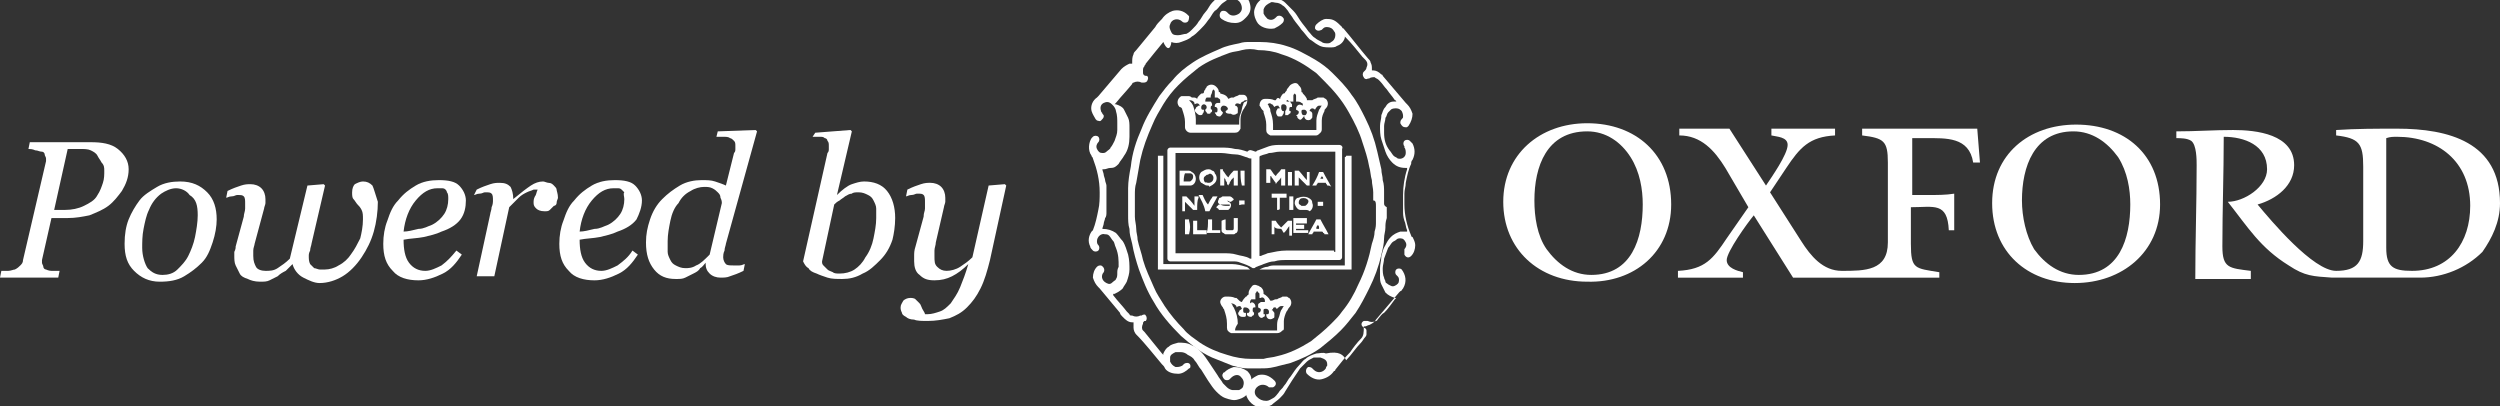 <svg xmlns="http://www.w3.org/2000/svg" viewBox="-33 14 184.6 30" enable-background="new -33 14 184.6 30"><rect x="-33" y="14" width="184.6" height="30" fill="#333333" stroke="none"/><g fill="#fff"><path d="m-23.5 26.5c0-.6-.3-1.1-.8-1.5-.5-.4-1.2-.5-2-.5h-4.5l-.1.5c.1 0 .3 0 .5.1.2 0 .3.1.5.1.1 0 .2.1.2.2 0 .1.1.2.1.3 0 0 0 .1 0 .1 0 .1 0 .1 0 .1l-1.7 7.3c0 .2-.1.3-.2.4-.1.1-.2.2-.4.3-.1 0-.3.1-.5.1-.2 0-.4 0-.5 0l-.1.5h4.3l.1-.5c-.2 0-.4 0-.6 0-.2 0-.4-.1-.4-.1-.1 0-.2-.1-.2-.2 0-.1-.1-.2-.1-.3 0 0 0-.1 0-.1 0 0 0-.1 0-.1l.7-3.1h1.2c.6 0 1.1-.1 1.6-.2.5-.2 1-.4 1.4-.7.4-.3.7-.7 1-1.1.3-.5.5-1 .5-1.6m-1.8.1c0 .3 0 .6-.1.9-.1.3-.2.6-.4.9-.2.4-.6.6-1 .8-.4.2-.9.3-1.4.3h-.8l1-4.5h.9c.3 0 .6 0 .8.1.2.1.4.2.5.4.1.2.2.3.3.5.2.2.2.4.2.6"/><path d="m-17 30.2c0-.8-.2-1.5-.7-2-.5-.5-1.1-.8-2-.8-.6 0-1.2.1-1.7.4-.5.3-1 .6-1.3 1-.3.4-.6.9-.8 1.4-.2.5-.3 1.1-.3 1.8 0 .9.2 1.5.7 2 .5.5 1.1.8 1.9.8.7 0 1.3-.1 1.8-.4.5-.3.9-.6 1.3-1 .4-.4.6-.9.8-1.5.2-.6.3-1.2.3-1.7m-1.4-.3c0 .5-.1 1.1-.2 1.6-.1.5-.3 1-.5 1.4-.2.4-.5.7-.8 1-.3.3-.7.4-1.1.4-.5 0-.8-.2-1.1-.5-.2-.3-.4-.9-.4-1.5 0-.4 0-.9.1-1.4.1-.5.2-1 .4-1.4.2-.5.5-.9.9-1.2.3-.2.7-.4 1.1-.4.4 0 .8.2 1 .5.5.3.6.8.6 1.5"/><path d="m-5.5 27.7c-.2-.2-.4-.3-.7-.3-.2 0-.4.1-.6.2-.1.1-.2.3-.2.6 0 .2 0 .4.1.5.1.1.2.3.3.4.1.1.2.2.3.4.1.2.1.4.1.7 0 .5-.1 1-.2 1.4-.2.4-.4.8-.7 1.2-.2.3-.5.6-.9.8-.3.2-.7.3-1 .3-.1 0-.2 0-.4 0-.1 0-.3-.1-.4-.1-.1-.1-.2-.2-.3-.3-.1-.2-.1-.4-.1-.6 0-.1 0-.2.1-.4 0-.2.1-.4.1-.5l1-4.3-.1-.1-1.2.1-1.3 5.4c-.3.3-.6.5-.9.7-.3.2-.6.2-.9.2-.3 0-.6-.1-.7-.3-.1-.2-.2-.4-.2-.8 0-.1 0-.2 0-.4 0-.2.1-.4.1-.5l.7-2.6c0-.1.1-.3.1-.4 0-.1 0-.3 0-.3 0-.3-.1-.6-.3-.8-.2-.2-.5-.3-.8-.3-.2 0-.4 0-.7.1-.3.1-.6.2-1 .4l-.1.5c.1 0 .2-.1.4-.1.2 0 .3-.1.4-.1.3 0 .4 0 .5.1.1.1.1.3.1.5 0 .1 0 .3 0 .4 0 .2-.1.4-.1.6l-.6 2.2c0 .1 0 .2-.1.4 0 .1 0 .3 0 .3 0 .2 0 .5.1.7.1.2.2.4.3.6.1.2.3.3.6.4.2.1.5.2.9.2.3 0 .5 0 .7-.1.2-.1.4-.2.6-.3.2-.2.4-.3.6-.4.1-.1.3-.3.5-.5.1.4.4.8.8 1 .4.2.8.4 1.2.4.6 0 1.2-.2 1.7-.5.5-.3 1-.8 1.4-1.4.4-.6.7-1.2.9-1.9.2-.7.3-1.5.3-2.2-.2-.6-.3-1-.4-1.2"/><path d="m1.4 28.8c0-.4-.2-.8-.5-1.1-.3-.3-.8-.4-1.5-.4-.6 0-1.2.1-1.7.4-.5.3-.9.6-1.3 1.1-.4.4-.6.9-.8 1.5-.2.5-.3 1.1-.3 1.7 0 .9.2 1.5.7 2 .4.5 1.1.7 1.9.7.6 0 1.2-.2 1.8-.5.6-.3 1-.8 1.4-1.4l-.4-.3c-.4.5-.7.8-1.1 1.1-.4.2-.8.4-1.2.4-.5 0-.9-.2-1.2-.6-.3-.4-.4-1-.4-1.7.5-.1 1-.1 1.5-.2.4-.1.9-.2 1.3-.4.6-.2 1.1-.5 1.4-.9.3-.4.4-.9.4-1.4m-1.3-.1c0 .4-.1.8-.3 1.1-.2.3-.5.6-.9.8-.3.1-.6.3-1 .3-.4.1-.8.2-1.1.2.1-.9.4-1.7.9-2.3.5-.6 1-.9 1.6-.9.1 0 .2 0 .3 0 .1 0 .2 0 .3.1 0 0 .1.1.1.2.1.1.1.3.1.5"/><path d="m8.1 28c0-.1-.1-.2-.2-.3-.1-.1-.2-.2-.4-.2-.1 0-.3-.1-.4-.1-.3 0-.6.1-.9.3-.3.2-.7.5-1.3 1 0-.4-.1-.7-.2-.9-.2-.2-.4-.3-.8-.3-.2 0-.4 0-.7.1-.3.1-.6.2-1 .4l-.2.4c.1 0 .2-.1.4-.1.2 0 .3-.1.4-.1.3 0 .4 0 .5.1.1.1.1.3.1.5 0 .1 0 .3-.1.5 0 .2-.1.4-.1.5l-1 4.6h1.3l1.1-5.1c.3-.3.5-.5.7-.7.2-.2.4-.3.6-.4.2-.1.3-.1.5-.2.1 0 .2 0 .3 0-.1.2-.1.4-.2.5-.1.2-.1.3-.1.5 0 .2.1.3.2.4.1.1.3.2.6.2.2 0 .3 0 .4-.1.1-.1.2-.2.3-.3.1 0 .2-.1.2-.2 0-.2.1-.3.1-.4 0-.3-.1-.5-.1-.6"/><path d="m14.4 28.8c0-.4-.2-.8-.5-1.1-.3-.3-.8-.4-1.5-.4-.6 0-1.2.1-1.7.4-.5.3-.9.6-1.3 1.1-.4.4-.6.9-.8 1.5-.2.5-.3 1.1-.3 1.7 0 .9.2 1.5.7 2 .4.5 1.1.7 1.9.7.6 0 1.2-.2 1.8-.5.6-.3 1-.8 1.4-1.4l-.4-.3c-.3.5-.7.8-1.1 1.1-.4.2-.8.4-1.2.4-.5 0-.9-.2-1.2-.6-.3-.4-.4-1-.4-1.7.5-.1 1-.1 1.5-.2.4-.1.9-.2 1.3-.4.6-.2 1.1-.5 1.4-.9.2-.4.4-.9.4-1.4m-1.3-.1c0 .4-.1.8-.3 1.1-.2.3-.5.6-.9.8-.3.1-.6.3-1 .3-.4.1-.8.2-1.1.2.1-.9.4-1.7.9-2.3.5-.6 1-.9 1.6-.9.1 0 .2 0 .3 0 .1 0 .2 0 .3.1.1.1.1.1.2.2-.1.1 0 .3 0 .5"/><path d="m22.9 23.7l-.1-.1-2.8.1-.1.4c.2 0 .3 0 .5 0 .2 0 .4 0 .5.1.1 0 .2.1.3.2.1.1.1.2.1.4 0 .1 0 .2 0 .2 0 .1 0 .2-.1.3l-.6 2.4c-.2-.1-.5-.2-.8-.3-.3-.1-.6-.1-1-.1-.5 0-1.1.1-1.6.4-.5.3-.9.6-1.3 1-.4.4-.7.9-.9 1.5-.2.6-.3 1.1-.3 1.7 0 .9.2 1.5.6 2 .4.5.9.7 1.6.7.3 0 .5 0 .7-.1.2-.1.4-.2.6-.3.2-.1.4-.2.5-.4.2-.1.3-.3.4-.4 0 .4.1.6.3.8.2.2.5.3.8.3.2 0 .5 0 .7-.1.3-.1.6-.2 1-.4l.1-.5c-.1 0-.2.1-.4.1-.2 0-.3 0-.4 0-.3 0-.5 0-.6-.1-.1-.1-.2-.3-.2-.5 0-.1 0-.3.1-.5 0-.2.1-.4.1-.5l2.3-8.3m-2.6 5.3l-.9 3.8c-.4.4-.7.7-1 .8-.3.2-.6.2-.8.2-.3 0-.5-.1-.7-.2-.2-.1-.3-.2-.4-.4-.1-.2-.2-.4-.2-.6 0-.2 0-.5 0-.8 0-.5.1-1 .2-1.5.1-.5.3-1 .6-1.3.2-.4.5-.7.9-.9.3-.2.7-.3 1-.3.2 0 .4 0 .6.1.2.1.3.2.4.3.1.1.2.2.2.4.1.2.1.3.1.4"/><path d="m33.1 30.1c0-.8-.2-1.5-.6-2-.4-.5-1-.7-1.7-.7-.3 0-.6.1-.9.2-.3.1-.7.4-1.1.8l1.1-4.7-.1-.1-2.6.2-.2.3c.2 0 .3 0 .5 0 .2 0 .3 0 .4.1.1 0 .2.1.2.2.1.1.1.2.1.4 0 .1 0 .2 0 .2 0 .1 0 .2-.1.3l-1.8 8c.1.2.2.4.4.5.1.2.3.3.6.4.2.1.5.2.8.3.3.1.7.1 1.1.1.5 0 1-.1 1.5-.4.5-.2.9-.6 1.3-1 .4-.4.7-.9.9-1.5.1-.4.2-1 .2-1.6m-1.4 0c0 .5-.1 1-.2 1.5-.1.5-.3 1-.6 1.4-.2.4-.5.7-.8.9-.3.2-.7.3-1.1.3-.2 0-.4 0-.5-.1-.2-.1-.3-.1-.4-.2-.1-.1-.2-.2-.3-.3-.1-.1-.1-.2-.1-.3l.9-4.2c.1-.1.2-.2.4-.3.1-.1.3-.2.4-.3.2-.1.3-.2.5-.2.1-.1.3-.1.5-.1.3 0 .5.1.7.2.2.1.3.2.4.4.1.2.2.4.2.6 0 .2 0 .5 0 .7"/><path d="m37.9 35.2c-.2.5-.5.9-.7 1.2-.3.3-.5.5-.8.6-.3.1-.6.2-.9.2h-.2c0-.1-.1-.2-.2-.4-.1-.2-.1-.3-.2-.4-.1-.1-.2-.2-.3-.3-.1-.1-.3-.1-.4-.1-.2 0-.4.1-.5.2-.1.2-.2.3-.2.5 0 .1 0 .2.1.4 0 .1.1.2.3.3.1.1.3.2.6.2.2.1.6.1 1 .1.6 0 1.1-.1 1.6-.2.5-.2.9-.4 1.3-.8.4-.4.7-.8 1-1.4.3-.6.5-1.3.7-2.1l1.2-5.5-.1-.1-1.2.1-1.2 5.3c-.3.3-.6.5-.9.7-.3.2-.7.3-1 .3-.3 0-.5-.1-.7-.3-.2-.2-.2-.4-.2-.8 0-.1 0-.2 0-.4 0-.2.1-.4.1-.6l.6-2.6c0-.1.1-.3.1-.4 0-.1 0-.3 0-.3 0-.3-.1-.6-.3-.8-.2-.2-.5-.3-.8-.3-.2 0-.4 0-.7.1s-.6.2-1 .4l-.1.5c.1 0 .2-.1.4-.1.2 0 .3-.1.4-.1.3 0 .4 0 .5.1.1.1.1.3.1.5 0 .1 0 .3 0 .5 0 .2-.1.3-.1.6l-.6 2.2c-.1.3-.1.5-.1.7 0 .2 0 .3 0 .4 0 .4.1.8.4 1 .3.3.6.4 1.1.4.5 0 .9-.1 1.3-.3.4-.2.8-.5 1.2-.9-.2.7-.4 1.2-.6 1.7"/><path d="m151.6 29c0-4.5-3.8-5.5-7.6-5.5-1.5 0-3 0-4.5.1v.1.3c1.7.2 2 .6 2 2.3v5.5c0 1.5-.4 2.2-2 2.2-1.7 0-4.8-3.7-5.8-4.9 1.4-.4 2.7-1.4 2.7-2.9 0-2.3-2.8-2.6-4.5-2.6-1.4 0-2.8.1-4.2.1v.5c.3 0 .8 0 1.1.2.4.3.4 1.4.4 1.8 0 2.8-.1 5.6-.1 8.4h4.1v-.6c-1.6-.2-2.1-.2-2.1-1.8 0-2.7.1-5.4.1-8.1 1.5 0 3.2.6 3.2 2.4 0 1.3-1.7 2.4-2.9 2.4 1.5 1.9 2.4 3.4 4.5 4.7 1.2.8 1.8.8 3.2.9.1 0 .3 0 .5 0 0 0 .1 0 .1 0h5.9c1.7 0 3.4-.7 4.6-1.9.7-1 1.3-2.2 1.3-3.6m-2.2.2c0 2.7-1.5 4.8-4.3 4.8-1.4 0-1.9-.3-1.9-1.7v-8.1c.3-.1.5-.1.8-.1 3 0 5.4 1.8 5.4 5.1"/><path d="m126.5 29.1c0-3.7-2.6-5.9-6.2-5.9-3.5 0-6.2 2.2-6.2 5.8 0 3.6 2.6 5.9 6.1 5.9 3.5 0 6.3-2.3 6.3-5.8m-2.2 0c0 2.5-.8 5.2-3.8 5.2-1.4 0-2.5-.8-3.3-1.9-.6-1-.9-2.4-.9-3.6 0-2.5.9-5.1 3.8-5.1 1.4 0 2.5.8 3.3 1.9.7 1.1.9 2.4.9 3.5"/><path d="m113.2 26l-.2-2.5h-8.5v.1.4c1.6.2 1.9.4 1.9 2v5.9c0 2.1-1.7 2.1-3.4 2.1-1.4 0-2.3-1.1-3-2.2l-2.3-3.6c.4-.6.8-1.2 1.2-1.8 1-1.5 1.7-2.3 3.6-2.4v-.1-.4h-4.7v.5c.4.1 1.2.1 1.2.7 0 .7-1.2 2.4-1.6 3l-2.7-4.2h-3.7v.1.4c1.6 0 2.6 1.1 3.4 2.4l1.7 2.9-1.6 2.3c-1 1.5-1.6 2.3-3.6 2.4v.1.4h4.8v-.4c-.4-.1-1.2-.3-1.2-.9 0-.6 1.5-2.7 2-3.3l2.9 4.6h10.8v-.1-.3c-1.8-.3-2.1-.2-2.1-2.1v-2.7c1.7 0 2.7-.4 2.8 1.7h.1.3v-2.7c-.6.1-1.3.1-2 .1h-1.1v-4.2h1c1.5 0 3.2-.1 3.5 1.8h.5"/><path d="m90.4 29.1c0-3.7-2.6-6-6.2-6-3.5 0-6.2 2.3-6.2 5.8s2.6 5.9 6.2 5.9c3.5.1 6.2-2.2 6.2-5.7m-2.1 0c0 2.5-.8 5.2-3.8 5.2-1.4 0-2.5-.8-3.3-1.9-.7-1-.9-2.4-.9-3.6 0-2.5.9-5.1 3.9-5.1 1.4 0 2.5.8 3.2 1.9.7 1.1.9 2.4.9 3.5"/><path d="m69.2 29c0-.1 0-.1 0-.2 0-.2 0-.4 0-.6 0-.3 0-.6-.1-.9 0-.3-.1-.5-.1-.8-.1-.4-.2-.9-.3-1.3-.2-.9-.5-1.7-.9-2.5-.3-.6-.6-1.2-1-1.7-.4-.6-.9-1.1-1.4-1.6-.4-.4-.8-.7-1.3-1-.7-.4-1.4-.8-2.1-1-.6-.2-1.3-.3-2-.3-.2 0-.4 0-.7 0-.3 0-.5 0-.8.1-.5.1-1 .2-1.4.4-.7.3-1.4.6-2 1-.6.4-1.1.8-1.5 1.3-.4.4-.7.8-1 1.2-.5.8-1 1.6-1.3 2.4-.4.9-.7 1.8-.8 2.8-.1.5-.2 1.1-.2 1.6 0 .3 0 .6 0 .9 0 .4 0 .7 0 1.1 0 .3 0 .7.1 1 0 .4.1.7.2 1.1.1.6.3 1.3.5 1.9.3.8.6 1.6 1.1 2.4.5.9 1.2 1.7 2 2.5.7.6 1.4 1.2 2.3 1.6.5.2 1 .4 1.5.6.4.1.7.2 1.1.2.2 0 .5 0 .7 0 .1 0 .2 0 .3 0 .3 0 .6 0 1-.1.4-.1.8-.2 1.2-.3.8-.3 1.5-.6 2.2-1.1.5-.4 1-.8 1.5-1.3.4-.4.7-.8 1.1-1.3.4-.6.7-1.2 1-1.8.4-.8.7-1.6.9-2.5.1-.4.2-.8.2-1.2 0-.3.1-.5.1-.8 0-.2 0-.4.1-.7 0-.3 0-.5 0-.8-.2-.1-.2-.2-.2-.3m-.6.2c0 0 0 0 0 0 0 .2 0 .5 0 .7 0 .2 0 .3 0 .5 0 .2 0 .4-.1.7 0 .3-.1.6-.2.9-.2 1-.5 2-1 3-.3.7-.7 1.4-1.2 2-.2.3-.5.6-.8.9-.5.5-1 .9-1.5 1.3-.8.5-1.6.9-2.5 1.1-.3.1-.7.1-1 .2-.3 0-.6 0-.9 0-.6 0-1.2-.1-1.8-.3-.7-.2-1.4-.5-2-.9-.4-.3-.9-.6-1.2-1-.5-.5-1-1.1-1.4-1.7-.3-.5-.6-.9-.8-1.4-.3-.7-.6-1.3-.8-2-.1-.5-.3-1-.4-1.5 0-.3-.1-.5-.1-.8 0-.3-.1-.6-.1-.9 0-.4 0-.7 0-1.1 0-.2 0-.3 0-.5 0-.3 0-.6.1-.9.1-.6.2-1.1.3-1.7.2-.9.5-1.7.9-2.6.2-.5.5-1 .8-1.5.3-.5.7-1 1.1-1.4.5-.5 1-.9 1.5-1.3.7-.5 1.5-.8 2.3-1.1.3-.1.6-.1.9-.2.4-.1.8-.1 1.2 0 .6 0 1.2.1 1.7.3 1 .3 1.8.8 2.6 1.4.2.2.4.4.6.6.7.7 1.3 1.4 1.8 2.3.4.7.8 1.5 1 2.2.2.6.4 1.2.5 1.8.1.3.1.7.2 1 0 .3.1.6.1.9 0 .2 0 .4 0 .6.2 0 .2.2.2.4"/><path d="m52.9 17.1c0 .1 0 .1 0 0-.5.6-.9 1.1-1.3 1.6 0 .1-.1.1-.1.2-.1.1-.1.2-.1.3 0 .1 0 .1 0 .2 0 .1.1.2.2.2 0 0 0 0 .1 0 .1.1.1.2 0 .4-.1.1-.2.1-.3.1 0 0 0 0-.1 0-.2-.1-.4-.1-.6 0-.1 0-.1.1-.1.1-.4.5-.8.9-1.2 1.4 0 0 0 0-.1.1 0 0 0 0 .1 0 .3.1.5.2.6.4.1.2.2.4.3.6.1.2.1.5.1.7 0 .2 0 .5 0 .7 0 .5-.1 1-.4 1.4-.1.2-.3.4-.4.6-.2.2-.3.3-.6.3-.2 0-.3.1-.5.1 0 0-.1 0-.1 0 0 .1.1.3.1.4 0 .1.1.3.1.4 0 .1.1.3.1.4 0 .1 0 .3 0 .4 0 .1 0 .3 0 .4 0 .1 0 .3 0 .4 0 .1 0 .3 0 .4 0 .1 0 .3 0 .4 0 .1 0 .3-.1.4 0 .1-.1.3-.1.4 0 .1-.1.3-.1.4.4 0 .7.1 1 .3.2.2.3.4.5.6.2.3.3.7.4 1 .1.4.1.8.1 1.1 0 .3-.1.6-.2.9-.1.2-.2.3-.3.5-.2.2-.4.3-.6.4 0 0 0 0-.1 0 0 0 0 0 0 .1.3.4.7.8 1 1.2.1.1.1.1.2.2 0 .1.1.1.2.1.2.1.4.1.6 0 0 0 0 0 .1 0 .1-.1.3-.1.3 0 .1.1.1.3 0 .4 0 0 0 0-.1 0-.1.1-.1.1-.1.2-.1.2-.1.4 0 .5 0 0 0 0 .1.1.4.5.9 1.1 1.3 1.6 0 0 0 0 .1.1 0 0 0 0 0-.1.1-.2.2-.4.4-.5.2-.2.4-.2.7-.3.3 0 .7 0 1 .2.3.1.5.3.7.5.2.2.4.5.6.8.2.3.4.6.6.9.1.2.3.4.4.6.1.1.2.2.3.3.1.1.3.2.4.2.2 0 .3 0 .5 0 .2-.1.3-.2.3-.3.1-.3 0-.5-.2-.7-.2-.2-.5-.1-.7.1 0 0 0 0-.1.1-.1.1-.3.1-.4 0-.1-.1-.2-.3-.1-.4 0 0 0-.1.1-.1.2-.2.4-.3.7-.4.4 0 .7.1 1 .3.2.2.3.4.3.6.1.3 0 .6-.1.8-.2.4-.5.6-.9.7-.3.1-.6 0-.9-.1-.3-.1-.5-.3-.7-.5-.2-.2-.4-.5-.6-.8-.2-.3-.3-.5-.5-.8-.2-.2-.3-.5-.5-.7-.1-.2-.3-.3-.5-.4-.1-.1-.3-.2-.5-.2-.1 0-.3 0-.4 0-.2.1-.4.2-.4.4 0 .1 0 .2 0 .3.1.2.2.3.4.4.2 0 .3 0 .5-.1 0 0 0 0 .1-.1.1-.1.2-.1.3-.1.1 0 .2.1.2.2 0 .1 0 .2-.1.2-.2.2-.5.4-.8.4-.4 0-.7-.1-.9-.3-.1-.1-.1-.2-.2-.3 0 0-.1-.1-.1-.1-.6-.7-1.2-1.5-1.9-2.2-.1-.1-.2-.3-.2-.5 0-.1 0-.2 0-.3 0 0 0-.1 0-.1 0 0 0 0-.1 0-.3 0-.5-.2-.7-.4-.1-.1-.2-.2-.2-.3-.5-.6-1-1.2-1.5-1.8 0 0-.1-.1-.1-.1-.2-.2-.3-.4-.4-.7 0-.3.1-.6.3-.8.1-.1.2-.1.3-.1.2.1.3.3.2.5-.2.2-.2.6.2.8.2.1.3.1.5-.1.1-.1.2-.1.2-.2.1-.1.1-.3.1-.4 0-.2 0-.3.1-.5 0-.5 0-.9-.2-1.4-.1-.2-.1-.4-.2-.5-.1-.1-.2-.3-.3-.4-.1-.1-.2-.1-.3-.1-.3-.1-.6.2-.6.5 0 .1 0 .2.1.3.1.1.1.3 0 .4-.1.1-.3.1-.4 0-.1-.1-.2-.2-.2-.3-.2-.4-.1-.8.1-1.1 0 0 .1-.1.1-.1.2-.5.3-1 .4-1.5.1-.4.1-.9.1-1.3 0-.9-.2-1.7-.5-2.5 0-.1-.1-.1-.1-.2-.3-.4-.2-1 0-1.3 0 0 .1-.1.1-.1.1-.1.3-.1.4 0 .1.1.1.3 0 .4-.1.1-.2.3-.1.5.1.2.2.3.4.3.1 0 .2 0 .3-.1.1-.1.3-.2.3-.3.1-.1.2-.3.3-.5.1-.3.2-.5.2-.8 0-.2 0-.3 0-.5 0-.3 0-.6-.1-.9 0-.1-.1-.3-.2-.4 0 0-.1-.1-.1-.1-.2-.2-.4-.2-.6-.1-.2.1-.3.3-.2.6 0 .1.1.1.1.2.1.1.1.1.1.2 0 .1-.1.2-.2.3-.1.1-.2 0-.3 0 0 0 0 0-.1-.1-.1-.2-.2-.3-.3-.6-.1-.4.1-.8.4-1 0 0 .1-.1.1-.1.6-.7 1.1-1.3 1.7-2 .2-.2.4-.3.6-.4 0 0 .1 0 .1 0 0 0 .1 0 .1 0 0 0 0-.1 0-.1 0-.2 0-.4.1-.6 0-.1.1-.2.2-.3.5-.6.9-1.1 1.4-1.7.1-.2.3-.4.4-.5 0 0 .1-.1.1-.1.2-.3.5-.5.8-.6.4-.1.8 0 1.1.3 0 0 .1.1.1.1 0 .1 0 .3-.1.4-.1.1-.3.1-.4 0-.3-.3-.8-.2-.9.2-.1.2 0 .4.1.6.1.2.3.2.5.2.2 0 .4-.1.6-.1.2-.1.3-.2.4-.3.2-.2.4-.4.5-.6.2-.2.3-.5.5-.7.2-.2.3-.5.5-.7.2-.2.4-.4.6-.6.3-.2.6-.3.9-.3.7 0 1.2.5 1.3 1 .1.4 0 .7-.3 1-.2.2-.4.4-.8.4-.4 0-.7-.1-1-.3 0 0-.1-.1-.1-.1-.1-.2 0-.5.2-.5.1 0 .2 0 .3.1 0 0 0 0 .1.1.2.2.5.2.8 0 .1-.1.2-.2.2-.4 0-.2-.1-.4-.2-.5-.1-.1-.3-.2-.4-.2-.2 0-.3.1-.5.1-.1.1-.3.2-.4.3-.2.2-.3.4-.5.5-.2.2-.3.5-.5.7-.2.3-.4.5-.6.7-.2.2-.4.4-.6.5-.2.2-.5.3-.8.4-.2.1-.5.1-.7 0-.1.7-.4.5-.6 0"/><path d="m66.4 40.6c0 0 .1 0 0 0 .4-.4.7-.9 1.1-1.3.1-.1.2-.3.3-.4.1-.1.1-.2.1-.2 0-.1 0-.2 0-.3 0-.1-.1-.2-.2-.2 0 0 0 0-.1-.1-.1-.1-.1-.3.1-.4.1 0 .2 0 .2 0 0 0 0 0 .1 0 .2.1.4.1.6 0 .1 0 .1-.1.2-.2.1-.1.2-.3.4-.4.3-.3.5-.6.8-1 0 0 0 0 .1-.1 0 0 0 0-.1 0-.3-.1-.5-.2-.7-.4-.1-.2-.2-.4-.3-.6-.1-.2-.1-.4-.1-.6 0-.2 0-.4 0-.6 0-.3.1-.6.1-.9.1-.3.1-.5.3-.8.1-.2.2-.4.4-.6.2-.2.4-.3.7-.4.1 0 .2 0 .4 0 0 0 0 0 .1 0 0 0 0 0 0-.1-.1-.2-.1-.5-.2-.7-.1-.3-.1-.5-.1-.8 0-.4 0-.7 0-1.1 0-.6.1-1.3.3-1.9 0 0 0 0 0-.1 0 0 0 0-.1 0-.4 0-.7-.1-1-.4-.2-.2-.4-.5-.5-.8-.1-.3-.2-.6-.3-.9-.1-.3-.1-.7-.1-1 0-.3.1-.5.1-.8.1-.2.1-.4.3-.6.1-.2.3-.4.6-.4.1 0 .1 0 .2 0 0 0 0-.1-.1-.1-.2-.3-.4-.5-.6-.8-.2-.2-.3-.4-.5-.6 0 0-.1-.1-.1-.1-.1-.1-.2-.1-.3-.2-.1 0-.3 0-.4.1 0 0 0 0-.1 0-.1.1-.3 0-.3-.1-.1-.1-.1-.3 0-.4 0 0 0 0 .1-.1 0 0 .1-.1.1-.2.1-.2.1-.4-.1-.6-.1-.1-.1-.1-.2-.2-.4-.5-.8-1-1.2-1.4 0 0 0 0-.1-.1 0 0 0 .1 0 .1-.1.3-.3.5-.6.6-.1.1-.3.1-.5.1-.3 0-.6 0-.9-.2-.2-.1-.4-.3-.6-.4-.2-.2-.4-.5-.6-.7-.2-.3-.4-.5-.6-.8-.1-.2-.3-.4-.4-.6-.1-.1-.2-.3-.4-.4-.1-.1-.3-.2-.5-.2-.1 0-.3-.1-.4 0-.2.1-.4.2-.5.5 0 .1 0 .2 0 .3.1.2.2.3.3.4.2.1.4.1.6-.1 0 0 0 0 .1-.1.2-.1.4 0 .5.2 0 .1 0 .2-.1.3-.2.2-.4.3-.6.4-.5.1-1.1-.1-1.3-.5-.1-.2-.2-.4-.2-.7 0-.2.1-.4.2-.6.2-.3.5-.5.8-.5.2 0 .4 0 .5 0 .3.1.6.2.8.4.2.2.4.4.6.6.2.2.3.4.5.7.2.3.4.5.6.8.2.2.3.4.5.5.1.1.3.2.5.3.1.1.3.1.4.1.1 0 .2 0 .3-.1.2-.1.3-.3.3-.5 0-.1 0-.2-.1-.3-.1-.2-.3-.3-.5-.3-.1 0-.2 0-.3.1 0 0-.1.1-.1.1-.2.1-.4.1-.5-.1 0-.1 0-.2.1-.3.2-.2.5-.4.7-.4.2 0 .4 0 .6.1.2.1.4.3.6.5 0 .1.1.1.1.1.6.7 1.2 1.5 1.8 2.2.1.1.2.2.2.3.1.2.1.3.1.5 0 0 0 0 0 .1 0 0 .1 0 .1 0 .2 0 .4.1.6.3.1 0 .1.1.1.1.6.7 1.1 1.3 1.7 2 0 0 .1.1.1.1.2.2.3.4.4.7 0 .3-.1.6-.3.9-.1.1-.1.1-.2.1-.2 0-.3-.1-.4-.3 0-.1 0-.2.1-.3.1-.1.1-.1.1-.2 0-.1 0-.2-.1-.4-.1-.1-.2-.2-.4-.2-.1 0-.3 0-.4.1-.1.1-.1.1-.2.2-.1.1-.1.3-.2.4 0 .2-.1.4-.1.6 0 .2 0 .3 0 .5 0 .5.1.9.4 1.3.1.1.2.3.3.4.1.1.2.1.3.2.3.1.6-.1.6-.4 0-.1 0-.3-.1-.4 0 0 0 0 0-.1-.1-.1-.1-.3 0-.4.1-.1.3-.1.4 0 .1.1.1.1.2.2.2.4.2.8 0 1.2-.1.1-.1.2-.1.3-.2.4-.3.9-.4 1.4 0 .3-.1.5-.1.8 0 .3 0 .5 0 .8 0 .8.2 1.6.5 2.3 0 0 0 .1.1.1.1.2.2.4.2.6 0 .3-.1.6-.3.8-.2.2-.4.1-.5-.1 0-.1 0-.2 0-.3 0 0 0 0 0-.1.1-.1.2-.3.1-.5-.1-.2-.2-.3-.4-.3-.1 0-.2 0-.3.1-.1.1-.2.1-.3.2-.1.1-.2.3-.3.4-.1.3-.2.5-.3.8 0 .2-.1.5-.1.7 0 .2 0 .5.1.7 0 .1.1.2.1.3 0 .1.1.1.2.2.2.1.3.2.5.1.2-.1.3-.2.3-.4 0-.1 0-.2-.1-.3 0 0 0 0-.1-.1-.1-.1-.1-.3 0-.4.1-.1.3-.1.4 0 .3.4.4.9.1 1.4-.1.1-.1.2-.2.2 0 0-.1.1-.1.1-.6.7-1.1 1.3-1.7 2-.1.2-.3.3-.5.4-.1 0-.2.1-.3.1 0 0 0 0-.1 0 0 0 0 0 0 .1 0 .3 0 .6-.2.8-.3.3-.6.7-.8 1-.4.4-.7.8-1.1 1.3 0 0 0 .1-.1.1-.2.3-.5.5-.9.6-.4.1-.8-.1-1.1-.4-.1-.1-.1-.4.1-.5.1 0 .2 0 .3.1 0 0 0 0 .1.1.3.3.7.2.9-.1 0-.1.1-.2.1-.2 0 0 0-.1 0-.1 0-.3-.2-.4-.5-.5-.2 0-.3 0-.5 0-.2.1-.4.2-.5.3-.2.2-.3.3-.5.5-.2.3-.4.6-.6.9-.2.3-.3.5-.5.8-.1.2-.2.3-.4.5-.2.2-.4.3-.6.5-.2.1-.5.2-.7.2-.6 0-1.1-.5-1.2-1-.1-.4 0-.7.3-1 .2-.2.4-.3.6-.4.4-.1.8 0 1.2.4.2.2.1.4-.1.5-.1 0-.2 0-.3 0-.2-.2-.6-.3-.9 0-.2.2-.2.5 0 .7.2.2.4.3.7.3.2 0 .3-.1.5-.2.2-.1.3-.3.4-.4.1-.2.3-.3.4-.5.2-.2.3-.5.5-.7.2-.3.4-.6.6-.8.2-.2.3-.4.5-.5.2-.2.5-.3.8-.4.2 0 .5-.1.7 0 1-.2 1.3.1 1.5.5"/><path d="m59.7 25.2c.1 0 .1-.1.2-.1.3-.1.5-.2.8-.3.3-.1.6-.1 1-.1.2 0 .4 0 .6 0 1.2 0 2.3 0 3.5 0 0 0 .1 0 .1 0 .1 0 .3.1.2.3 0 0 0 0 0 .1 0 2.6 0 5.2 0 7.8 0 0 0 0 0 .1 0 .1-.1.2-.2.2 0 0-.1 0-.1 0-.1 0-.1 0-.2 0-1.2 0-2.4 0-3.6 0-.3 0-.6 0-.9.1-.3 0-.5.1-.8.2-.2.1-.3.1-.5.2-.1 0-.1.1-.2.1 0 0-.1 0-.1 0-.3-.2-.6-.3-.9-.4-.2-.1-.4-.1-.6-.1-.3 0-.5 0-.8 0-1.2 0-2.5 0-3.7 0 0 0-.1 0-.1 0-.1 0-.2-.1-.2-.2 0 0 0 0 0-.1 0-2.6 0-5.2 0-7.8 0 0 0 0 0-.1 0-.1.1-.2.2-.2 0 0 .1 0 .1 0 1.2 0 2.5 0 3.7 0 .3 0 .6 0 1 .1.3 0 .6.1.9.2.2-.2.3-.1.6 0m5.9 7.4c0-.1 0-.1 0-.1 0-2.4 0-4.7 0-7.1 0 0 0-.1 0-.1 0 0 0 0 0-.1 0 0-.1 0-.1 0-1.1 0-2.1 0-3.2 0-.3 0-.5 0-.8 0-.3 0-.5.1-.8.1-.2.1-.4.1-.6.2 0 0-.1 0-.1.1v.1c0 2.4 0 4.7 0 7.1 0 0 0 .1 0 .1 0 0 0 0 .1 0 .2-.1.3-.1.5-.2.5-.1.9-.2 1.4-.2 1.2 0 2.3 0 3.5 0 0 .1 0 .1.1.1m-11.8-7.3v.1c0 2.4 0 4.7 0 7.1 0 0 0 .1 0 .1 0 0 0 0 0 .1 0 0 .1 0 .1 0 1.1 0 2.3 0 3.4 0 .3 0 .7 0 1 .1.3.1.7.1 1 .3 0 0 0 0 .1 0 0 0 0-.1 0-.1 0-2.4 0-4.7 0-7.1 0 0 0 0 0-.1 0 0 0 0 0-.1 0 0 0 0-.1 0-.1 0-.2-.1-.3-.1-.3-.1-.5-.2-.8-.2-.3 0-.7-.1-1-.1-1.1 0-2.2 0-3.4 0"/><path d="m57.7 21.3c0 0 0 0 0 0 .2-.1.2-.1.3-.1 0 0 .1 0 .1 0 .1-.1.3-.1.4-.2.1 0 .2 0 .3 0 .2 0 .3.2.3.3 0 .2 0 .3-.1.5-.1.1-.1.2-.2.3-.1.2-.2.4-.2.7 0 .2 0 .4 0 .5 0 .1 0 .1 0 .2-.1.2-.2.3-.4.3 0 0-.1 0-.1 0-1 0-2 0-3.1 0 0 0-.1 0-.1 0-.2 0-.4-.2-.4-.4 0 0 0-.1 0-.1 0-.1 0-.2 0-.3 0-.3-.1-.6-.2-.9 0-.1-.1-.2-.2-.2-.2-.2-.2-.5 0-.7.1-.1.1-.1.2-.1.2 0 .4 0 .5 0 .1 0 .2.1.2.1 0 0 0 0 .1 0 .1 0 .2 0 .3.1 0-.1.1-.2.2-.3.1-.1.1-.1.2-.1 0 0 .1 0 .1-.1 0-.1.1-.2.1-.2 0-.1.1-.1.1-.2.2-.2.5-.2.7 0 .1.1.2.2.2.4.1 0 .1 0 .1.1.4.1.5.2.6.4m-.2.9c0 0 0-.1 0 0 .2-.1.2-.2.1-.3-.1-.1-.2-.1-.3-.1-.2.1-.2.3-.1.4 0 0 0 0 .1.1 0 .1-.1.2-.2.3-.1 0-.2 0-.3-.1 0-.1-.1-.1-.1-.2 0 0 0 0 .1 0 .1 0 .1-.1.1-.2 0-.1 0-.1-.1-.2 0 0 0 0-.1 0 0 0 0-.1 0-.1 0-.1.1-.2.2-.2.1 0 .1 0 .2 0 0-.1 0-.1 0-.2 0-.1-.1-.1-.2-.2 0 0-.1 0-.1 0 0 0 0 0-.1 0 0 0 0 0 0-.1 0-.1 0-.2 0-.3 0-.1 0-.1-.1-.2 0 0-.1.1-.1.2 0 .1-.1.2-.1.3 0 0 0 0 0 .1-.1 0-.2 0-.3 0-.1.1-.1.2-.1.3 0 0 .1 0 .1 0 .1 0 .2 0 .3 0 .1.1.1.2.1.3-.1 0-.1.1-.1.2 0 .1.1.1.1.1 0 .1 0 .2-.1.2 0 .1-.1.1-.1.1-.1 0-.2 0-.2-.1-.1-.1-.1-.1-.1-.2.1-.1.1-.1.1-.2 0-.1-.1-.2-.2-.2-.1 0-.2.1-.2.2 0 .1 0 .2.1.2 0 0 0 0 .1 0 0 .1 0 .2-.1.3 0 .1-.1.1-.2.1-.1 0-.2-.1-.3-.2-.1-.1-.1-.2 0-.3 0-.1.1-.1.2-.2 0 0 0 0 .1 0-.1-.2-.2-.2-.4-.1 0 0 0 0 0-.1-.1-.2-.3-.2-.4-.2.1.1.2.2.3.4.1.3.2.7.2 1 0 .1 0 .2 0 .3 0 0 0 0 0 .1.1 0 2.5 0 3.1 0 0 0 0 0 .1 0 0 0 0-.1 0-.1 0-.2 0-.5.1-.7.1-.2.1-.5.2-.7 0-.1.1-.2.2-.2 0 0 0 0 .1-.1-.1 0-.1 0-.1 0-.1 0-.1 0-.2.1-.1 0-.2.1-.2.2-.2-.1-.4-.1-.4.1.1 0 .2.1.2.2 0 .1 0 .2 0 .3 0 .1-.1.1-.1.1-.1.1-.3.1-.4 0-.4 0-.4-.1-.4-.2"/><path d="m58.7 36.3c0 0 0 0 0 0 .1-.2.2-.3.3-.4 0 0 .1 0 .1-.1 0 0 .1 0 .1-.1 0 0 0 0 0-.1 0-.1.1-.3.2-.4.1-.2.3-.2.5-.1.1 0 .1.1.2.1.1.1.2.2.2.4 0 0 0 .1 0 .1.2.1.4.3.5.5 0 0 0 0 .1 0 .1 0 .2-.1.3-.1 0 0 .1 0 .1 0 .1-.1.3-.1.4-.2.1 0 .2 0 .3 0 .1 0 .1.1.2.1.2.2.2.5 0 .7-.1.1-.1.2-.2.3-.1.2-.2.5-.2.7 0 .2 0 .3 0 .5 0 .1 0 .2-.1.2-.1.1-.2.2-.4.2 0 0-.1 0-.1 0-1 0-2 0-3.1 0-.1 0-.2 0-.2 0-.2-.1-.3-.2-.3-.4 0-.1 0-.2 0-.3 0-.4-.1-.7-.2-1 0-.1-.1-.1-.1-.2-.1-.1-.2-.3-.2-.4 0-.2.2-.4.4-.4.3 0 .5 0 .7.1 0 0 .1 0 .1 0 .2.2.3.3.4.3m-.5 2.1c0 0 .1 0 .1 0 .8 0 1.5 0 2.3 0 .2 0 .4 0 .6 0 0 0 .1 0 .1 0 0 0 0 0 0-.1 0-.1 0-.2 0-.2 0-.2 0-.4.1-.6.1-.2.1-.4.2-.6.1-.1.1-.2.2-.3-.1 0-.2 0-.2 0-.1 0-.2.1-.3.2 0 0-.1 0-.1-.1 0 0-.1 0-.1 0 0 0-.1 0-.1.1 0 0-.1.1-.1.1.1 0 .1.1.2.2 0 .1 0 .2 0 .3 0 0 0 .1-.1.1-.1.1-.3.1-.4 0-.1-.1-.1-.2-.1-.3 0 0 .1 0 .1 0 .1 0 .1-.1.1-.2 0-.1-.1-.2-.2-.2-.1 0-.2 0-.2.1 0 .1 0 .2 0 .3 0 0 0 0 .1 0 0 .1 0 .2-.1.2-.1.1-.2.1-.3 0-.1-.1-.1-.2-.1-.3.1 0 .2-.1.2-.2 0-.1 0-.1-.2-.2 0-.1 0-.1 0-.2 0-.1.1-.1.2-.2.1 0 .1 0 .2 0 0 0 0 0 .1 0 0 0 0-.1 0-.1 0-.2-.2-.3-.3-.2 0 0-.1 0-.1 0 0-.1 0-.1 0-.2 0-.1 0-.2-.1-.2 0 0 0-.1-.1-.1 0 .1-.1.1-.1.2 0 .1 0 .2 0 .3 0 0 0 .1 0 .1-.2 0-.2 0-.3 0-.1.1-.1.2-.1.3.1-.1.2-.1.3 0 .1.1.1.2.1.3 0 0 0 0-.1 0-.1 0-.1.1-.1.2 0 .1 0 .1.1.2 0 .1 0 .2-.1.2 0 0-.1.1-.1.1-.2 0-.4-.1-.3-.3 0 0 0 0 .1 0 .1-.1.1-.2 0-.3-.1-.1-.2-.1-.3-.1-.1 0-.1.1-.1.2 0 .1 0 .2.1.2 0 0 0 0 .1 0 0 .1 0 .2 0 .2 0 .1-.1.1-.2.1-.1 0-.2 0-.3-.1-.1-.1-.1-.2 0-.3 0-.1.1-.1.2-.2 0-.1-.1-.1-.1-.2-.1 0-.2 0-.3.1 0 0 0-.1 0-.1-.1-.1-.2-.2-.4-.2 0 0 .1.1.1.1 0 .1.1.2.1.2.2.4.3.8.3 1.2-.2.3-.2.4-.2.5"/><path d="m61.5 21.3c.1 0 .1-.1 0 0 .1-.2.2-.4.3-.4 0 0 .1 0 .1-.1 0 0 0 0 .1-.1 0-.1.1-.2.1-.2.1-.1.1-.2.3-.3.2-.1.4-.1.5.1.1.1.2.2.2.4 0 0 0 .1 0 .1 0 0 .1 0 .1.1.1.1.2.2.3.4 0 0 0 .1 0 .1 0 0 0 0 .1 0 .1 0 .2 0 .2 0 0 0 .1 0 .1 0 .1-.1.3-.1.4-.2.1 0 .2 0 .4 0 .1 0 .1.1.2.1.2.2.2.5 0 .7-.1.1-.1.1-.1.2-.1.2-.2.4-.2.7 0 .2 0 .4 0 .6 0 .1 0 .2-.1.3-.1.1-.2.2-.3.2 0 0-.1 0-.1 0-1 0-2 0-3.1 0-.1 0-.1 0-.2 0-.2-.1-.3-.2-.3-.4 0 0 0-.1 0-.1 0-.1 0-.2 0-.3 0-.3-.1-.6-.2-.9 0 0 0-.1 0-.1 0 0-.1-.1-.1-.1-.1-.1-.1-.2-.2-.3 0-.2.1-.5.4-.5.3 0 .5 0 .7.1 0 0 .1 0 .1 0 .1-.2.2-.2.3-.1m.4.9c0-.1 0-.1 0 0 .1-.1.1-.2.1-.3 0-.1-.1-.2-.2-.2-.1 0-.2 0-.2.2 0 .1 0 .2.1.3 0 0 0 0 .1 0 0 .1 0 .2-.1.3 0 .1-.1.1-.2.1-.1 0-.2 0-.2-.1-.1-.1-.1-.3 0-.4 0-.1.1-.1.1-.1 0 0 0 0 .1 0 0-.1-.1-.1-.1-.2-.1 0-.2 0-.3.1-.1-.1-.1-.2-.2-.2-.1-.1-.2-.1-.3 0 0 0 .1.1.1.2.1.1.1.2.1.3.1.3.2.6.2 1 0 .1 0 .2 0 .3 0 0 0 0 0 .1 0 0 .1 0 .1 0 1 0 2 0 2.9 0 0 0 0 0 .1 0 0 0 0 0 .1 0 0 0 0-.1 0-.1 0-.2 0-.4 0-.6 0-.3.1-.5.2-.8.1-.1.1-.2.2-.3-.1 0-.1 0-.2 0-.1 0-.2.1-.3.3-.1-.1-.2-.1-.2-.1-.1 0-.2.1-.2.2.1 0 .2.1.2.2 0 .1 0 .1 0 .2 0 .1 0 .1-.1.2-.1.1-.3.1-.4 0-.1-.1-.1-.2-.1-.3 0 0 .1 0 .1 0 .1-.1.1-.2.1-.2 0-.1-.1-.2-.2-.2-.1 0-.2 0-.2.1 0 .1 0 .2.1.3 0 0 0 0 .1 0 0 .1-.1.2-.2.3-.1.1-.2 0-.3-.1 0-.1 0-.1-.1-.2.1 0 .2-.1.2-.2 0-.1 0-.1-.2-.2 0-.1 0-.2.1-.3.1-.1.2-.1.4 0 0-.1 0-.2-.1-.2-.1-.1-.2-.1-.4-.1 0 0 0-.1 0-.1 0-.1 0-.2 0-.3 0-.1 0-.1-.1-.2-.1.1-.1.1-.1.2 0 .1 0 .2 0 .3 0 0 0 0 0 .1-.1 0-.2 0-.3 0-.2-.2-.2-.1-.2 0 .1 0 .1 0 .2 0 .1 0 .1.1.2.2 0 .1 0 .1 0 .2 0 0 0 0-.1 0-.1 0-.1.1-.1.2 0 .1 0 .1.1.1 0 .1 0 .2-.1.2 0 0-.1.1-.1.1-.1 0-.1 0-.2 0 0-.1 0-.2 0-.3"/><path d="m66.4 25.5c.1 0 .4 0 .4 0 0 2.8 0 5.6 0 8.4-2.3 0-4.5 0-6.8 0 .2-.1.4-.2.6-.2.2-.1.4-.1.6-.1.2 0 .5 0 .7 0 1.4 0 2.9 0 4.3 0h.1c0 0 0 0 0-.1 0 0 0-.1 0-.1 0-2.6 0-5.2 0-7.8.1 0 .1-.1.1-.1"/><path d="m52.9 33.5h.1 4.3c.2 0 .4 0 .7 0 .3 0 .7.1 1 .2.1 0 .2.1.3.2-.2 0-6.7 0-6.8 0 0 0 0 0 0-.1 0-2.7 0-5.5 0-8.2 0 0 0-.1 0-.1.1 0 .3 0 .4 0 0 0 0 .1 0 .1 0 2.6 0 5.2 0 7.8 0 0 0 0 0 .1"/><path d="m61.9 27.7c-.1 0-.2 0-.3 0 0-.1 0-.1 0-.2 0-.1 0-.1 0-.2 0-.1 0-.1 0-.2s0 0 0 0c-.1.2-.3.3-.4.5 0 0 0 0 0-.1-.1-.1-.2-.3-.3-.4 0 0 0-.1-.1-.1 0 0 0 .1 0 .1 0 0 0 .1 0 .1v.1c0 0 0 .1 0 .1 0 0 0 .1 0 .1-.1 0-.2 0-.3 0 0-.3 0-.7 0-1 .1 0 .2 0 .3 0 .1.1.2.3.3.4 0 0 0 0 .1.1.1-.2.3-.3.4-.5.1 0 .2 0 .3 0 0 .5 0 .8 0 1.2"/><path d="m61.1 30.7c0 .1 0 .1 0 .2 0 .1 0 .1 0 .2v.2c-.1 0-.1 0-.1 0h-.1c0-.3 0-.7 0-1 .1 0 .2 0 .3 0 .1.2.3.4.4.5 0 0 .1-.1.1-.1 0 0 .1-.1.1-.1 0 0 .1-.1.1-.1 0 0 .1-.1.1-.1 0 0 .1-.1.1-.1.1 0 .2 0 .3 0 0 0 0 0 0 .1 0 .5 0 .9 0 1-.1 0-.2 0-.2 0 0 0 0 0 0-.1 0-.2 0-.3 0-.5v-.1c0 0 0 0 0 0-.1.1-.2.3-.3.4 0 0 0 0-.1.1-.1-.1-.1-.2-.2-.3-.4 0-.5-.1-.5-.2"/><path d="m63.5 30.5c0 0-.1 0 0 0-.3 0-.5 0-.7 0 0 0-.1 0-.1 0 0 0 0 .1 0 .1 0 0 0 0 .1 0 .1 0 .3 0 .4 0 0 0 .1 0 .1 0 0 .1 0 .2 0 .3-.1 0-.1 0-.2 0-.1 0-.1 0-.2 0h-.2c0 0 0 .1 0 .1 0 0 .1 0 .1 0 .2 0 .4 0 .7 0h.1c0 0 0 .1 0 .1 0 0 0 .1 0 .1 0 0-.1 0-.1 0-.3 0-.6 0-.8 0 0 0-.1 0-.1 0 0 0 0 0-.1 0 0-.3 0-.7 0-1 0 0 0 0 0-.1.3 0 .7 0 1 0 0 .2 0 .3 0 .4"/><path d="m63.5 27.3v-.6c.1 0 .1 0 .1 0h.1c0 .3 0 .7 0 1-.1 0-.1 0-.1 0h-.1c-.1-.1-.2-.2-.3-.3-.1-.1-.2-.2-.3-.3 0 .2 0 .3 0 .5 0 0 0 .1 0 .1-.1 0-.2 0-.3 0 0-.1 0-1 0-1.1.1 0 .2 0 .3 0 .2.2.4.5.6.7"/><path d="m63.3 29.5c-.1 0-.2 0-.3 0-.1 0-.2-.1-.2-.1-.1-.1-.2-.3-.2-.4 0-.2.1-.4.3-.4.2-.1.5-.1.7 0 .2.1.3.2.3.4.1.2 0 .5-.2.6-.1-.1-.2-.1-.4-.1m0-.3c.1 0 .1 0 .2-.1.1-.1.2-.3 0-.4-.1-.1-.4-.1-.5 0-.1.1-.1.2-.1.3 0 .1.1.1.2.2 0 0 .1 0 .2 0"/><path d="m64.5 30.2c.2.4.4.7.6 1.1-.1 0-.2 0-.3 0 0 0 0-.1-.1-.1 0 0 0-.1-.1-.1h-.6c0 .1-.1.1-.1.2-.1 0-.3 0-.3 0 .2-.4.4-.7.6-1.1.1 0 .2 0 .3 0m-.2.4c0 0 0 0 0 0 0 .1-.1.1-.1.2 0 0 0 0 0 .1.1 0 .2 0 .2 0 0-.2 0-.2-.1-.3"/><path d="m65 27.7c0-.1-.1-.1-.1-.2-.1 0-.5 0-.6 0 0 .1-.1.1-.1.2h-.3c0 0 0 0 0 0 .2-.3.4-.7.5-1 .1 0 .2 0 .3 0 .2.4.4.7.6 1.1-.1-.1-.2-.1-.3-.1m-.4-.7c0 .1-.1.1-.1.2 0 0 .1 0 .1 0 0 0 .1 0 .1 0 0-.1 0-.1-.1-.2"/><path d="m61.3 29.5c0-.1 0-.2 0-.3 0-.1 0-.2 0-.3 0-.1 0-.2 0-.3-.1 0-.2 0-.2 0-.1 0-.1 0-.2 0 0-.1 0-.2 0-.3.4 0 .8 0 1.1 0 0 .1 0 .1 0 .3 0 0 0 0-.1 0-.1 0-.2 0-.3 0 0 0-.1 0-.1 0 0 0 0 .1 0 .1 0 .2 0 .4 0 .6 0 0 0 .1 0 .1 0 .1-.1.1-.2.1"/><path d="m62.5 29.5c-.1 0-.2 0-.3 0 0-.2 0-1 0-1 .1 0 .2 0 .3 0 0 0 0 0 0 .1 0 .2 0 .5 0 .9"/><path d="m62.4 27.7c-.1 0-.2 0-.3 0 0-.3 0-.7 0-1 .1 0 .2 0 .3 0 0 .3 0 .6 0 1"/><path d="m64.3 28.9h.4c0 .1 0 .1 0 .3-.1 0-.1 0-.2 0-.1 0-.1 0-.2 0 0-.1 0-.2 0-.3"/><path d="m58.4 27.7c-.1 0-.2 0-.3 0 0-.1 0-.2 0-.3 0-.1 0-.2 0-.3-.1.1-.1.1-.2.2 0 .1-.1.1-.1.2 0 .1-.1.1-.1.2-.1-.1-.1-.1-.1-.2 0-.1-.1-.1-.1-.2 0-.1-.1-.1-.1-.2 0 .2 0 .3 0 .5 0 0 0 .1 0 .1-.1 0-.2 0-.3 0 0-.1 0-.2 0-.4 0-.1 0-.2 0-.4 0-.1 0-.2 0-.4.1 0 .1 0 .1 0h.1c0 0 0 0 0 .1.1.1.2.3.3.4 0 0 0 0 .1.1.1-.2.3-.4.4-.5.1 0 .2 0 .3 0 0 0 0 0 0 .1 0 .3 0 .9 0 1"/><path d="m56.8 29.3c.1-.1.1-.1.2-.2 0 0 .1 0 .1 0 .2.1.3.1.5.1 0 0 .1 0 .1 0 0 0 0 0 .1 0 0 0 0-.1 0-.1 0 0-.1 0-.1 0-.1 0-.2 0-.3 0-.1 0-.1 0-.2 0 0 0 0 0-.1 0-.2-.1-.2-.2-.1-.4 0-.1.1-.1.1-.1.1 0 .1-.1.2-.1.2 0 .3 0 .5 0 .1 0 .2.1.3.2 0 .1-.1.1-.2.2 0 0 0 0-.1 0-.1-.1-.3-.1-.5-.1 0 0-.1 0-.1 0 0 0 0 0-.1 0 0 0 .1 0 .1 0 .1 0 .2 0 .3 0 .1 0 .1 0 .2.1.3.1.2.4.1.5 0 0-.1.1-.1.1 0 0-.1 0-.1 0-.2 0-.4 0-.6 0 0-.1-.1-.1-.2-.2"/><path d="m54.1 27.7c0 0 0 0 0 0 0-.4 0-.7 0-1.1.2 0 .4 0 .6 0 .1 0 .2 0 .3.1.2.1.3.3.3.5 0 .3-.2.5-.4.5 0 0-.1 0-.2 0-.1 0-.3 0-.6 0m.3-.3c0 0 0 0 0 0 .2 0 .3 0 .4 0 .1 0 .1 0 .2-.1.1-.1.1-.2.1-.3 0-.1-.1-.2-.2-.2 0 0-.1 0-.1 0-.1 0-.2 0-.3 0-.1.2-.1.6-.1.6"/><path d="m55.4 29.5c-.1 0-.2 0-.3 0-.1-.1-.2-.2-.3-.3-.1-.1-.2-.2-.3-.3 0 0 0 0 0 .1 0 .2 0 .3 0 .5 0 0 0 .1 0 .1-.1 0-.1 0-.1 0h-.1c0 0 0 0 0-.1 0-.3 0-.7 0-1 .1 0 .2 0 .3 0 .2.2.4.4.6.7 0 0 0 0 0-.1 0-.2 0-.3 0-.5 0 0 0-.1 0-.1.1 0 .2 0 .3 0 0 0 0 0 0 .1-.1.2-.1.5-.1.9"/><path d="m56.2 27.7c-.1 0-.2 0-.3-.1-.1 0-.1-.1-.2-.1-.2-.2-.2-.6 0-.8.2-.1.3-.2.5-.2.1 0 .2 0 .3.1.1 0 .2.1.2.2.2.2.2.6-.1.8-.1.1-.2.1-.3.2 0-.1-.1-.1-.1-.1m0-.2c0 0 0 0 0 0 .1 0 .2 0 .3-.1.1-.1.1-.2.1-.3 0-.1-.1-.2-.1-.2-.1-.1-.2-.1-.3 0-.1 0-.1 0-.2.1-.2.1-.1.4 0 .5 0-.1.1 0 .2 0"/><path d="m57.5 30.2c0 .1 0 .1 0 0 0 .3 0 .4 0 .6 0 0 0 .1 0 .1 0 0 0 .1.1.1 0 0 .1 0 .1 0 .1 0 .2 0 .3 0 .1 0 .1-.1.1-.2 0-.2 0-.4 0-.6 0 0 0-.1 0-.1.1 0 .2 0 .3 0 0 0 0 0 0 .1 0 .2 0 .4 0 .7 0 .1 0 .2-.1.3-.1 0-.1.1-.2.1-.2 0-.4 0-.6 0-.1 0-.1-.1-.2-.1-.1-.1-.1-.1-.1-.2 0-.2 0-.5 0-.7.2-.1.3-.1.3-.1"/><path d="m55.5 28.4c.1 0 .2 0 .3 0 .1.2.2.5.4.7.1-.2.2-.4.3-.5 0 0 0-.1.1-.1.1 0 .3 0 .3 0-.2.4-.4.7-.6 1.1h-.3c-.1-.5-.3-.8-.5-1.2"/><path d="m56.2 30.2c.1 0 .2 0 .3 0 0 0 0 .1 0 .1 0 .2 0 .4 0 .6 0 0 0 .1 0 .1.1 0 .2 0 .2 0 .1 0 .2 0 .2 0h.2c0 0 0 .1 0 .1 0 0 0 .1 0 .1-.1 0-.9 0-1 0 .1-.3.1-.6.1-1"/><path d="m56.1 31c0 .1 0 .2 0 .3-.3 0-.9 0-1 0 0-.3 0-.7 0-1 .1 0 .2 0 .3 0 0 0 0 .1 0 .1 0 .2 0 .4 0 .6 0 0 0 0 .1 0 .1 0 .3 0 .6 0"/><path d="m54.8 31.3c-.1 0-.2 0-.3 0 0-.1 0-.7 0-1 0 0 0 0 0-.1.1 0 .2 0 .3 0 0 0 0 0 0 .1.1.3.1.6 0 1"/><path d="m58.6 26.6h.3c0 0 0 0 0 .1 0 .2 0 .4 0 .6 0 .1 0 .2 0 .3 0 0 0 .1 0 .1-.1 0-.1 0-.1 0h-.1c-.1-.4-.1-.7-.1-1.1"/><path d="m58.5 29.1c0-.1 0-.2 0-.3.1 0 .1 0 .2 0 .1 0 .1 0 .2 0 0 .1 0 .2 0 .3 0 0-.1 0-.1 0 0 0-.1 0-.1 0-.1 0-.2.1-.2 0"/></g></svg>